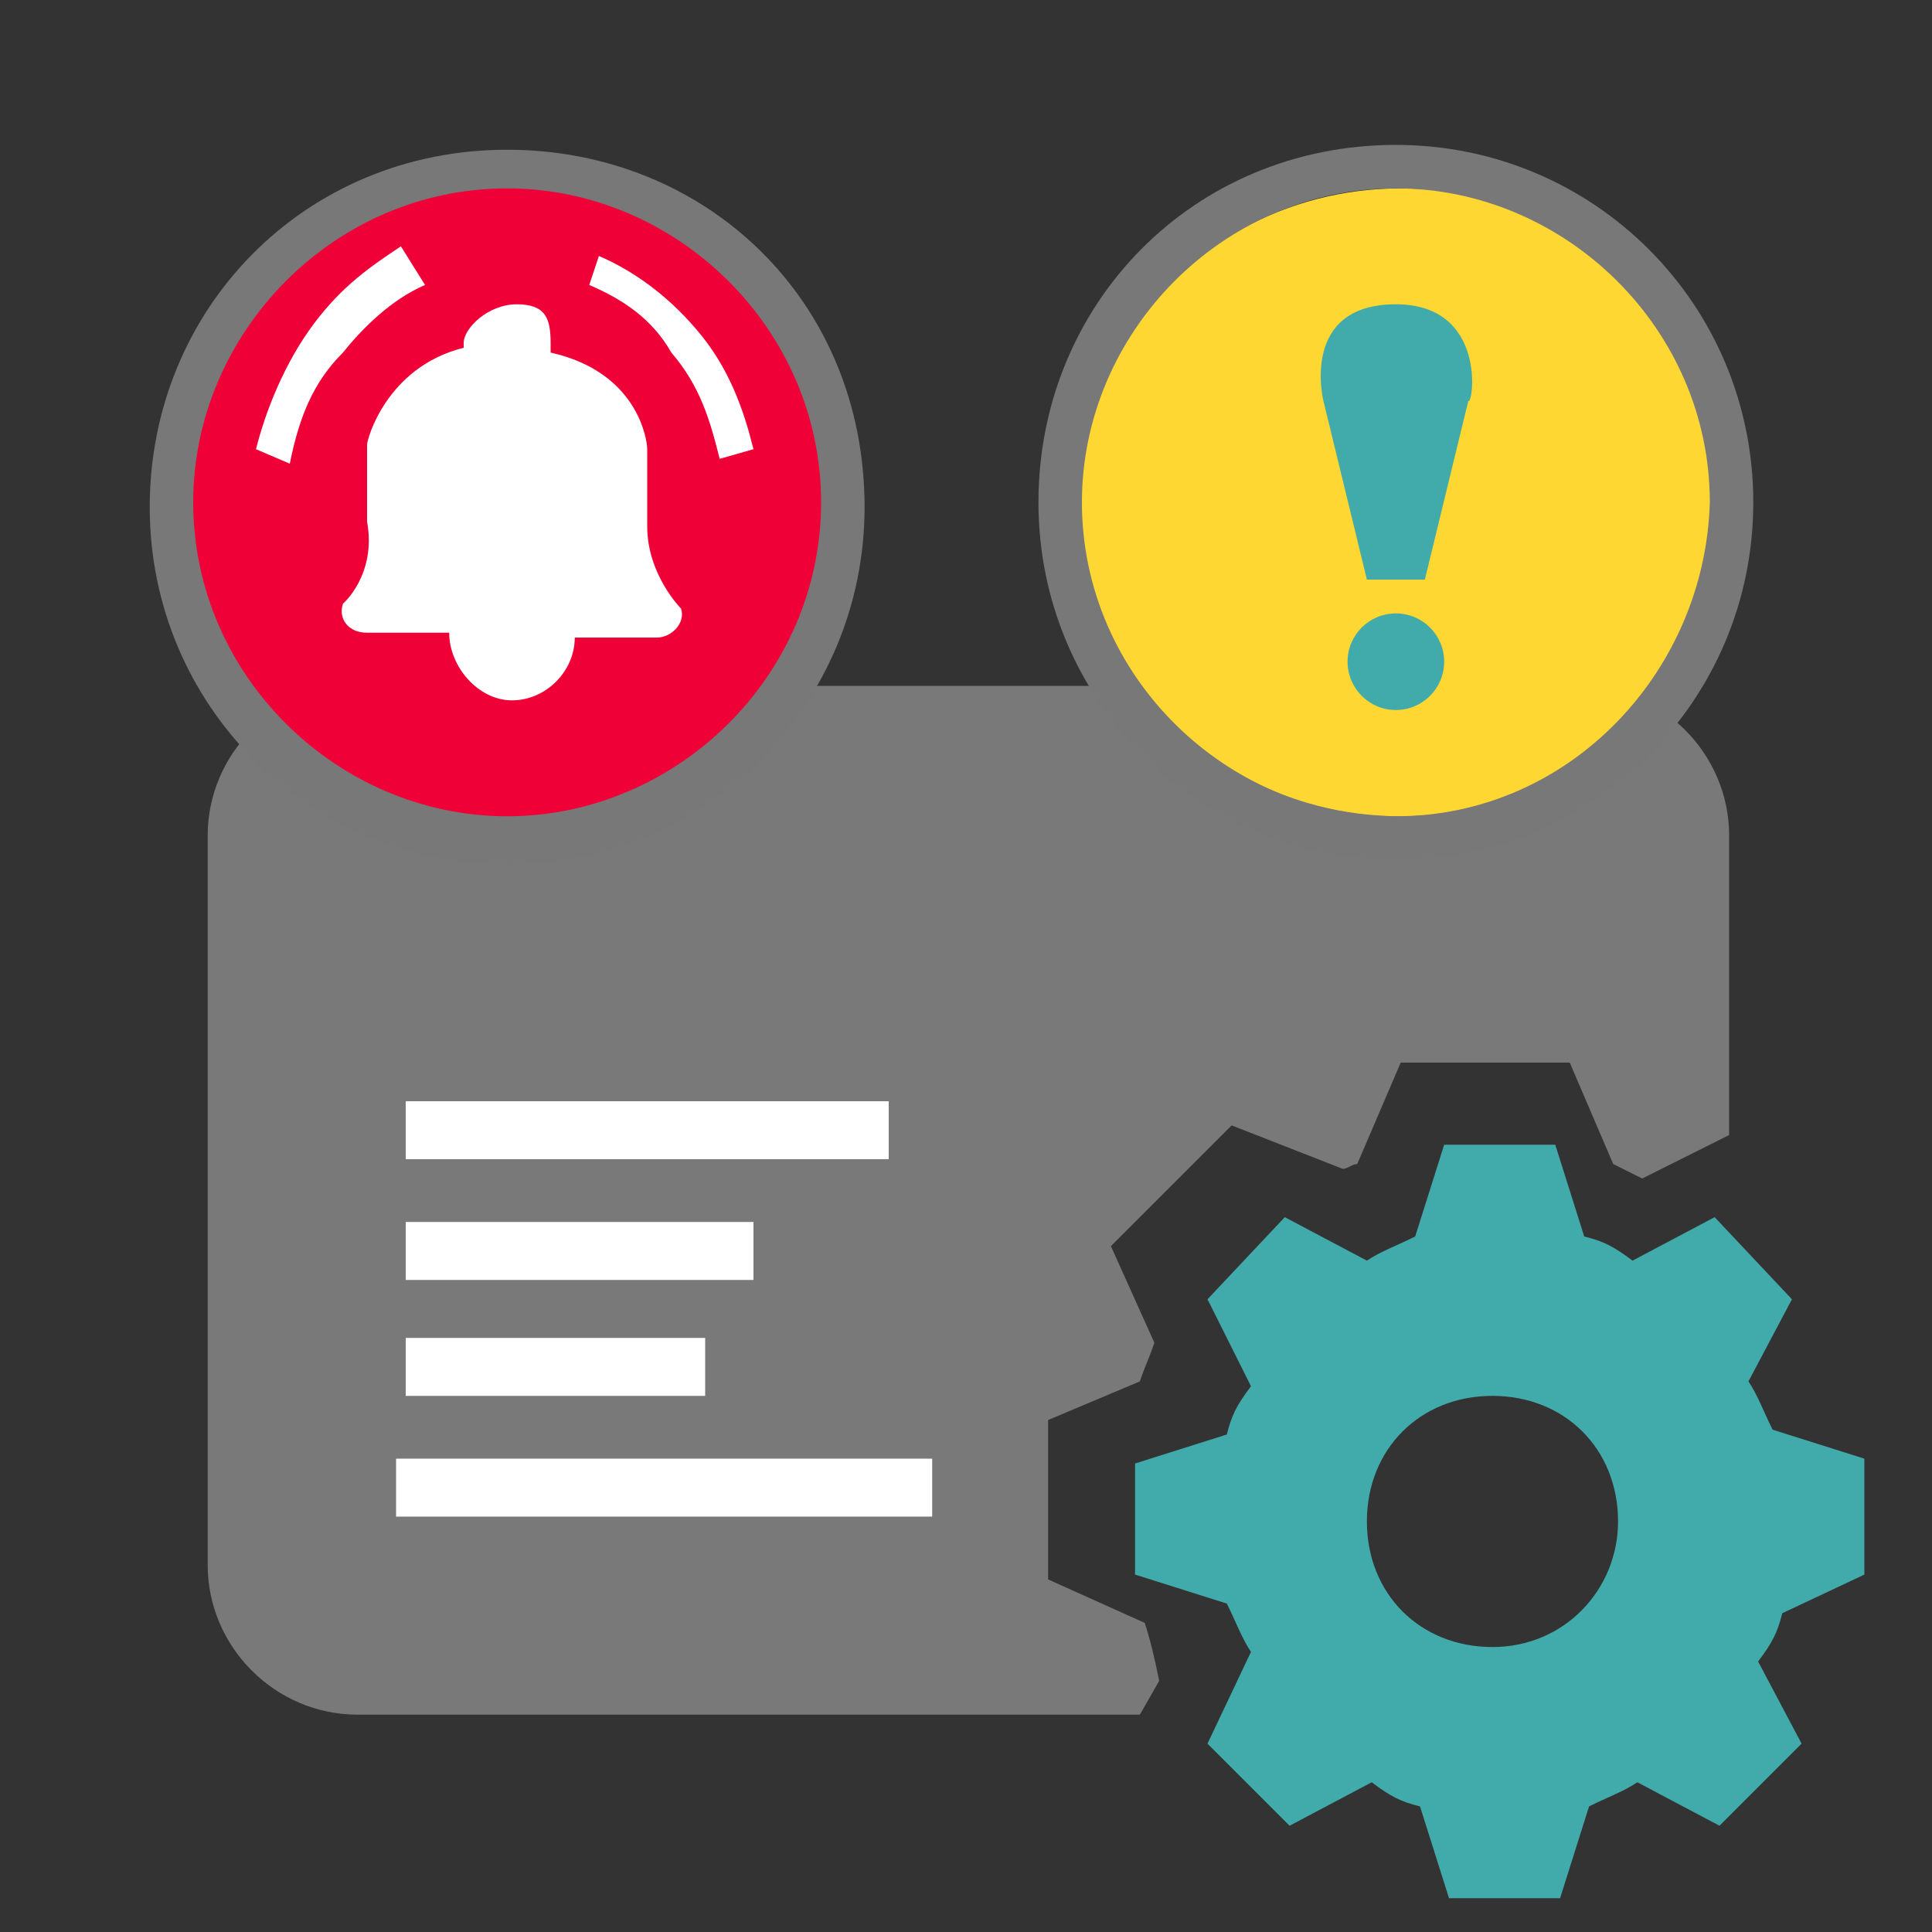 <?xml version="1.0" encoding="utf-8"?>
<!-- Generator: Adobe Illustrator 24.3.0, SVG Export Plug-In . SVG Version: 6.00 Build 0)  -->
<svg version="1.1" id="Ebene_1" xmlns="http://www.w3.org/2000/svg" xmlns:xlink="http://www.w3.org/1999/xlink" x="0px" y="0px"
	 viewBox="0 0 40 40" style="enable-background:new 0 0 40 40;" xml:space="preserve">
<rect x="0" y="0" width="40" height="40" fill="#333333" stroke="none"/>
<style type="text/css">
	.st0{fill:#797979;}
	.st1{fill:#FFFFFF;}
	.st2{fill:#41AAAA;}
	.st3{fill:#EF0137;}
	.st4{fill:#787878;}
	.st5{fill:#FFD732;}
</style>
<g>
	<path class="st0" d="M23.7,33.6l-2-0.9v-3.3l1.9-0.8c0.1-0.3,0.2-0.5,0.3-0.8l-0.9-2l2.5-2.5l2.3,0.9c0.1,0,0.2-0.1,0.3-0.1l0,0
		L29,22h3.5l0.9,2.1l0,0c0.2,0.1,0.4,0.2,0.6,0.3l1.8-0.9v-6.2c0-1.7-1.4-3.1-3.1-3.1H7.4c-1.7,0-3.1,1.4-3.1,3.1v15.1
		c0,1.7,1.4,3.1,3.1,3.1h16.2l0.4-0.7C23.9,34.3,23.8,33.9,23.7,33.6z"/>
	<g>
		<rect x="8.4" y="25.3" class="st1" width="7.2" height="1.2"/>
		<rect x="8.4" y="22.8" class="st1" width="10" height="1.2"/>
		<rect x="8.4" y="27.7" class="st1" width="6.2" height="1.2"/>
		<rect x="8.2" y="30.2" class="st1" width="11.1" height="1.2"/>
	</g>
	<g>
		<path class="st2" d="M38.6,32.6v-2.4l-1.9-0.6c-0.2-0.4-0.3-0.7-0.5-1l0.9-1.7l-1.6-1.7l-1.7,0.9c-0.4-0.3-0.6-0.4-1-0.5l-0.6-1.9
			h-2.3l-0.6,1.9c-0.4,0.2-0.7,0.3-1,0.5l-1.7-0.9L25,26.9l0.9,1.8c-0.3,0.4-0.4,0.6-0.5,1l-1.9,0.6v2.3l1.9,0.6
			c0.2,0.4,0.3,0.7,0.5,1L25,36.1l1.7,1.7l1.7-0.9c0.4,0.3,0.6,0.4,1,0.5l0.6,1.9h2.3l0.6-1.9c0.4-0.2,0.7-0.3,1-0.5l1.7,0.9
			l1.7-1.7l-0.9-1.7c0.3-0.4,0.4-0.6,0.5-1L38.6,32.6z M30.9,34.1c-1.5,0-2.6-1.1-2.6-2.6c0-1.5,1.1-2.6,2.6-2.6
			c1.5,0,2.6,1.1,2.6,2.6C33.5,32.9,32.4,34.1,30.9,34.1z"/>
	</g>
	<g>
		<g>
			<ellipse class="st3" cx="10.5" cy="10.4" rx="6.6" ry="6.6"/>
			<path class="st4" d="M10.5,3.1c-4.2,0-7.4,3.3-7.4,7.4s3.3,7.4,7.4,7.4s7.4-3.3,7.4-7.4C17.9,6.2,14.6,3.1,10.5,3.1z M10.5,16.9
				C7,16.9,4,14,4,10.4c0-3.5,2.9-6.5,6.5-6.5c3.5,0,6.5,2.9,6.5,6.5S14,16.9,10.5,16.9z"/>
			<path class="st1" d="M7.1,12.5c-0.1,0.3,0.1,0.6,0.5,0.6h1.7c0,0.7,0.6,1.4,1.3,1.4s1.3-0.6,1.3-1.3h1.7c0.3,0,0.6-0.3,0.5-0.6
				c0,0-0.7-0.7-0.7-1.7V9.3l0,0c0-0.2-0.2-1.6-2-2V7.1c0-0.5-0.1-0.8-0.7-0.8S9.6,6.8,9.6,7.1v0.1c-1.6,0.4-2,1.9-2,2l0,0
				c0,0,0,0.6,0,1.6C7.8,11.9,7.1,12.5,7.1,12.5z"/>
			<path class="st1" d="M12.2,5.9c0.7,0.3,1.3,0.7,1.7,1.4c0.6,0.7,0.8,1.4,1,2.2l0.7-0.2c-0.2-0.8-0.5-1.7-1.2-2.5
				c-0.6-0.7-1.3-1.2-2-1.5L12.2,5.9z"/>
			<path class="st1" d="M8.8,5.9C8.1,6.2,7.5,6.8,7.1,7.3C6.5,7.9,6.2,8.6,6,9.6L5.3,9.3c0.2-0.8,0.6-1.8,1.2-2.6s1.2-1.2,1.8-1.6
				L8.8,5.9z"/>
		</g>
		<g>
			<ellipse class="st5" cx="29" cy="10.4" rx="6.7" ry="6.5"/>
			<path class="st4" d="M28.9,3c-4.2,0-7.4,3.3-7.4,7.4s3.3,7.4,7.4,7.4s7.4-3.3,7.4-7.4S33,3,28.9,3z M28.9,16.9
				c-3.5,0-6.5-2.9-6.5-6.5c0-3.5,2.9-6.5,6.5-6.5c3.5,0,6.5,2.9,6.5,6.5C35.3,13.9,32.5,16.9,28.9,16.9z"/>
			<g>
				<path class="st2" d="M28.9,6.3L28.9,6.3L28.9,6.3L28.9,6.3L28.9,6.3c-2,0-1.5,2-1.5,2l0.9,3.7h0.6l0,0h0.6l0.9-3.7
					C30.5,8.4,30.8,6.3,28.9,6.3z"/>
				<ellipse class="st2" cx="28.9" cy="13.7" rx="1" ry="1"/>
			</g>
		</g>
	</g>
</g>
</svg>
